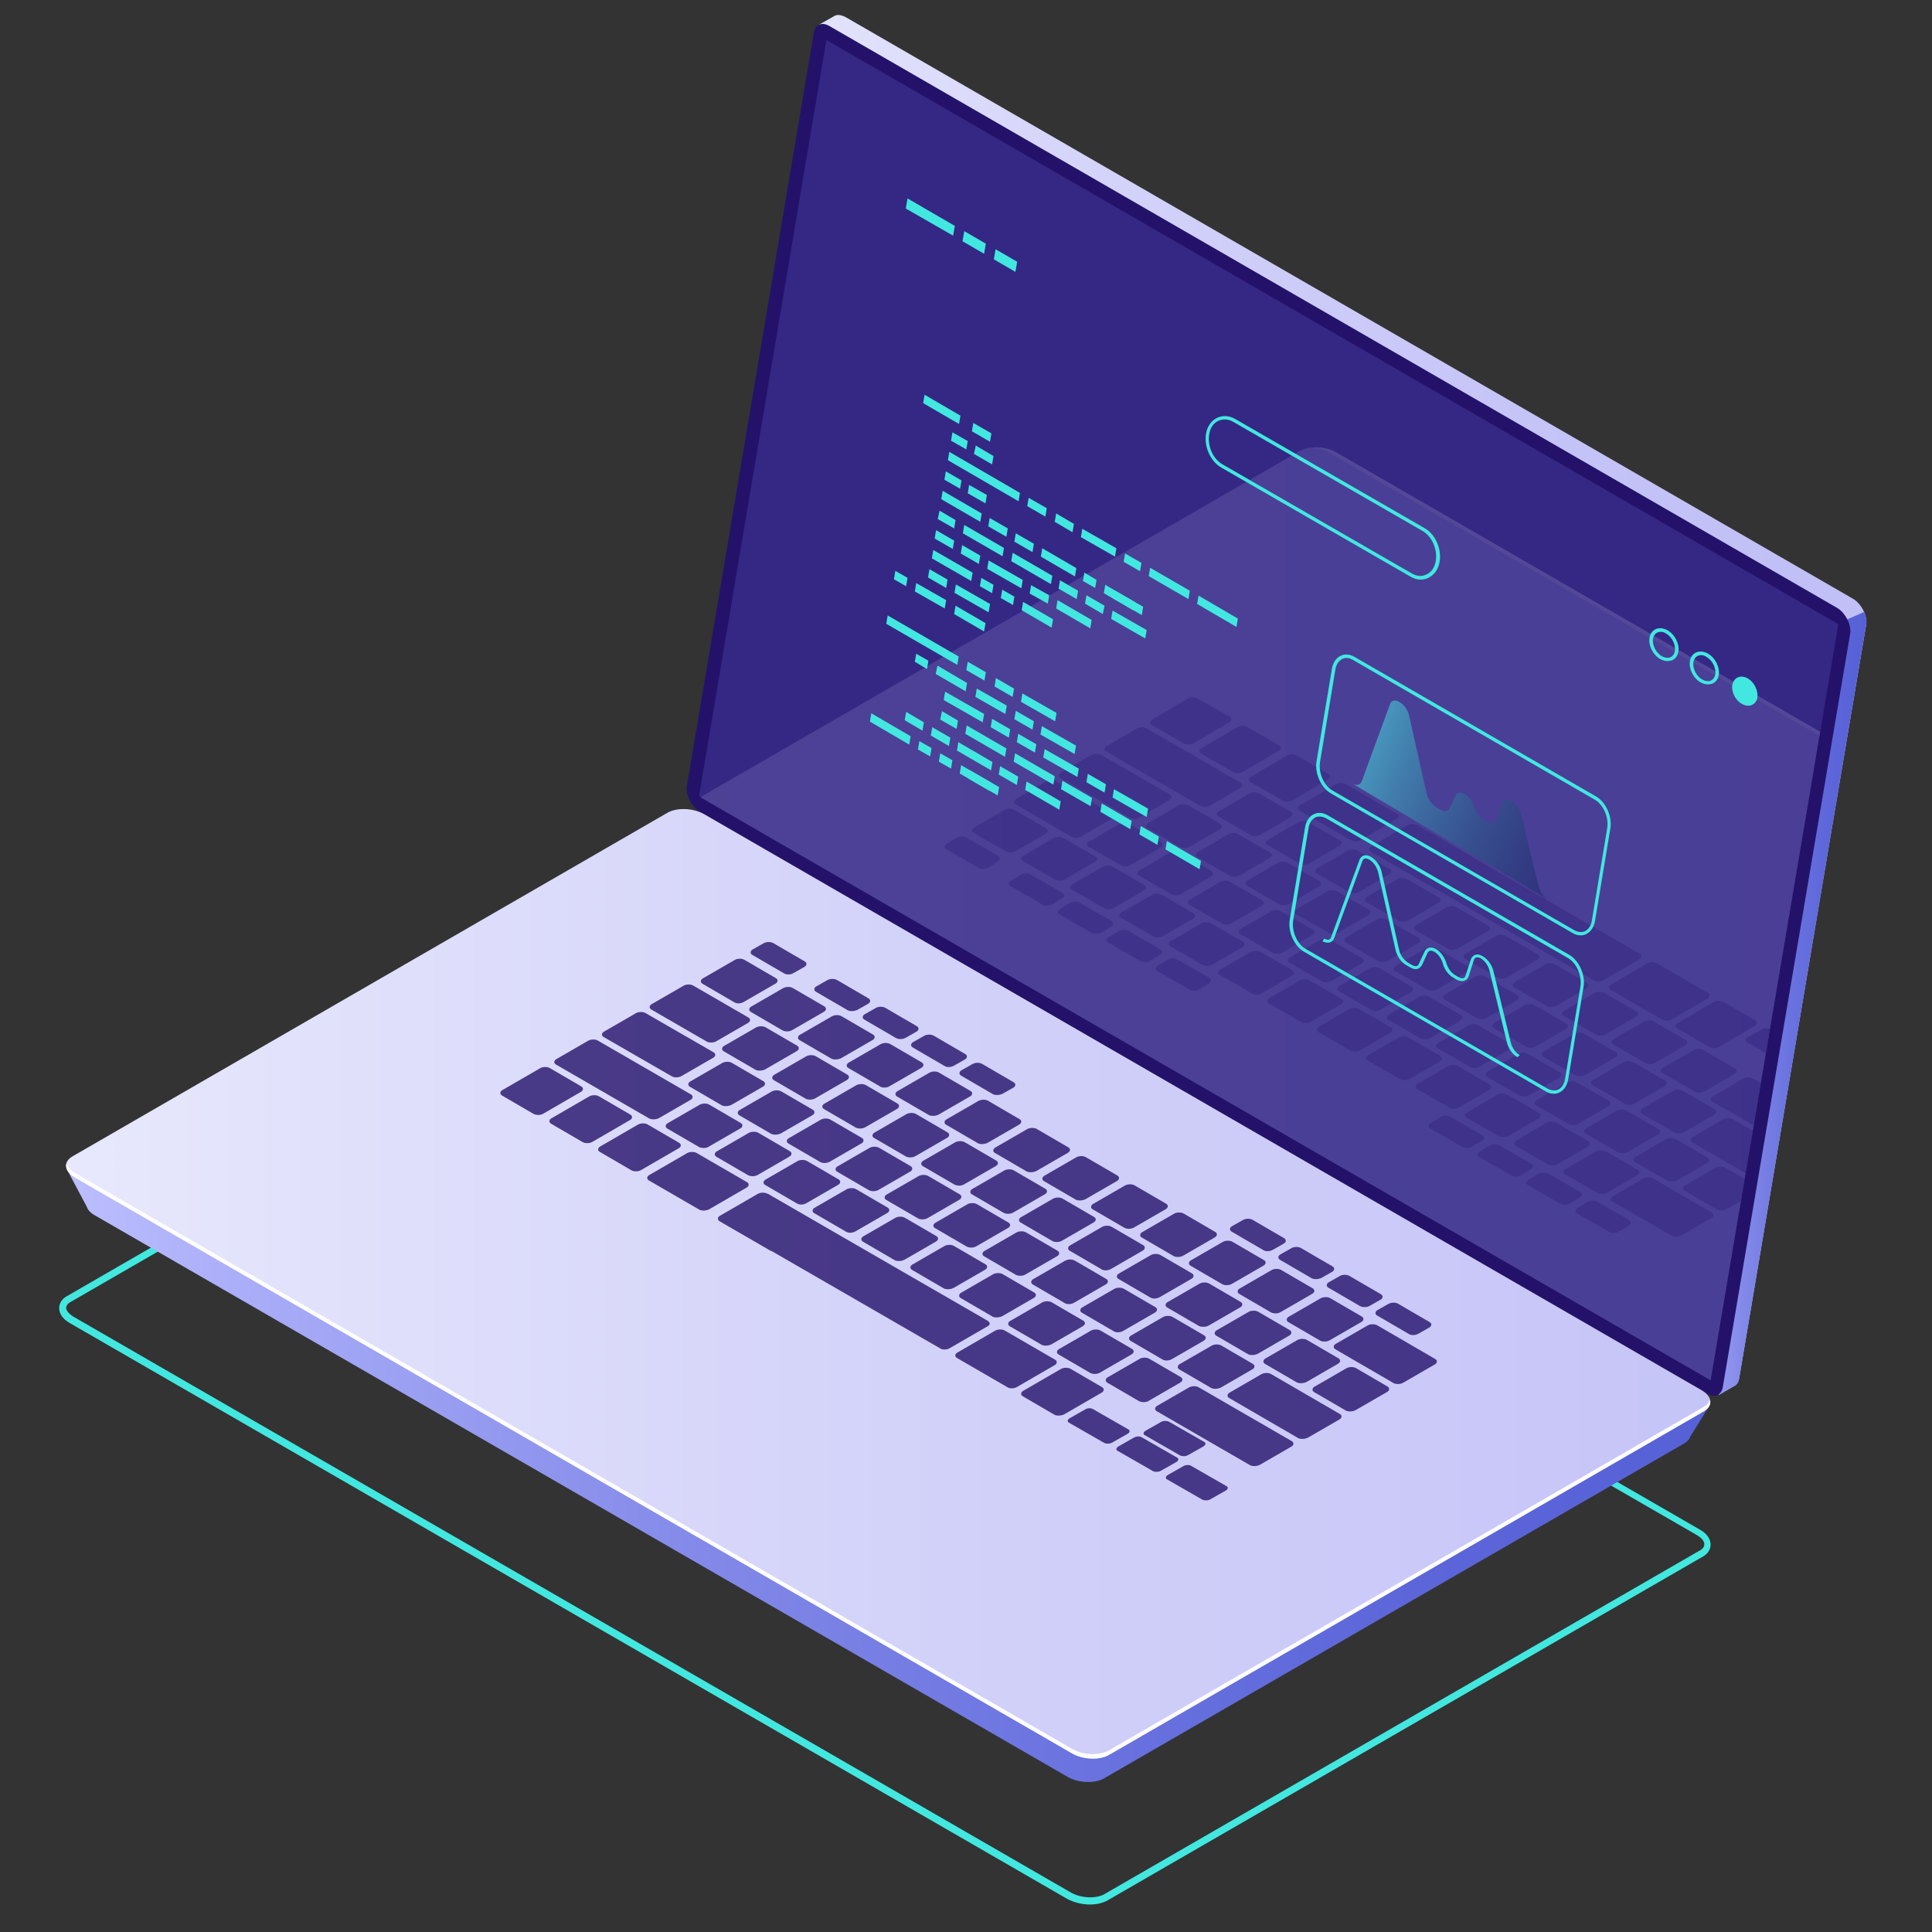 <?xml version="1.0" encoding="utf-8"?>
<!-- Generator: Adobe Illustrator 21.0.0, SVG Export Plug-In . SVG Version: 6.00 Build 0)  -->
<svg version="1.1" id="Capa_1" xmlns="http://www.w3.org/2000/svg" xmlns:xlink="http://www.w3.org/1999/xlink" x="0px" y="0px"
	 viewBox="0 0 555 555" style="enable-background:new 0 0 555 555;" xml:space="preserve">
<rect x="0" y="0" width="555" height="555" fill="#333333" stroke="none"/>
<style type="text/css">
	.st0{fill:#42E8E0;}
	.st1{fill:url(#SVGID_1_);}
	.st2{fill:url(#SVGID_2_);}
	.st3{fill:#24126A;}
	.st4{opacity:0.51;}
	.st5{fill:#453C9E;}
	.st6{fill:url(#SVGID_3_);}
	.st7{fill:url(#SVGID_4_);}
	.st8{fill:#FFFFFF;}
	.st9{opacity:0.15;}
	.st10{clip-path:url(#SVGID_6_);}
	.st11{fill:url(#SVGID_7_);}
	.st12{fill:url(#SVGID_8_);}
	.st13{opacity:0.5;}
	.st14{opacity:0.8;}
	.st15{opacity:0.5;fill:url(#SVGID_9_);}
</style>
<g>
	<g>
		<path class="st0" d="M313.1,547.1c-2.3,0-4.6-0.6-6.5-1.6L20.1,380.1c-2-1.1-3.1-2.7-3.1-4.3c0-1.4,0.8-2.7,2.3-3.5l170.9-98.7
			c3-1.8,8.1-1.6,11.6,0.4l286.5,165.4c2,1.1,3.1,2.7,3.1,4.3c0,1.4-0.8,2.7-2.3,3.5l-170.9,98.7C316.8,546.7,315,547.1,313.1,547.1
			z M21.2,378.3l286.5,165.4c2.8,1.6,7.2,1.8,9.6,0.4l171-98.7c0.6-0.3,1.3-0.9,1.3-1.8c0-0.9-0.8-1.8-2.1-2.6L200.9,275.7
			c-2.8-1.6-7.2-1.8-9.6-0.4l-171,98.7c-0.6,0.3-1.3,0.9-1.3,1.8C19.1,376.6,19.9,377.5,21.2,378.3L21.2,378.3z"/>
		<g>
			<g>
				<g>
					<g>
						<g>
							
								<linearGradient id="SVGID_1_" gradientUnits="userSpaceOnUse" x1="-63.396" y1="202.443" x2="270.94" y2="202.443" gradientTransform="matrix(-1 0 0 1 472.71 0)">
								<stop  offset="0" style="stop-color:#C0BFF6"/>
								<stop  offset="0.294" style="stop-color:#C5C4F7"/>
								<stop  offset="0.64" style="stop-color:#D3D2F9"/>
								<stop  offset="1" style="stop-color:#E9E9FD"/>
							</linearGradient>
							<path class="st1" d="M201.8,223.2L238,8.4l-2.9-1.2l4.4-2.5l0,0c0.8-0.6,2-0.5,3.4,0.2L532.3,172c2.4,1.4,4.2,4.9,3.8,7.4
								l-36.5,216.6c-0.2,1.1-0.7,1.9-1.5,2.2l0,0l-4.3,2.5l-0.7-4l0.2,0.1L205.6,230.6C203.2,229.2,201.4,225.7,201.8,223.2z"/>
							
								<linearGradient id="SVGID_2_" gradientUnits="userSpaceOnUse" x1="-63.394" y1="288.185" x2="-5.986" y2="288.185" gradientTransform="matrix(-1 0 0 1 472.71 0)">
								<stop  offset="0" style="stop-color:#5761D7"/>
								<stop  offset="0.178" style="stop-color:#5C66D9"/>
								<stop  offset="0.388" style="stop-color:#6A73DF"/>
								<stop  offset="0.613" style="stop-color:#8289E8"/>
								<stop  offset="0.849" style="stop-color:#A3A7F5"/>
								<stop  offset="1" style="stop-color:#BCBEFF"/>
							</linearGradient>
							<path class="st2" d="M530.7,177.9l4.8-2.1c0.5,1.2,0.8,2.5,0.6,3.6l-36.5,216.6c-0.2,1.1-0.7,1.9-1.5,2.2l0,0l-4.3,2.5
								l-0.7-4l0.2,0.1l-14.6-8.4L530.7,177.9z"/>
							<path class="st3" d="M201,233.2l289.4,167.1c2.2,1.3,4.1,0.5,4.5-1.8L531.5,182c0.4-2.5-1.4-6-3.8-7.4L238.3,7.5
								c-2.2-1.3-4.1-0.5-4.5,1.8l-36.5,216.6C196.9,228.3,198.7,231.8,201,233.2z"/>
							<g class="st4">
								<polygon class="st5" points="237.4,11.5 528.1,179.3 491.4,396.5 200.8,228.8 								"/>
							</g>
						</g>
						<g>
							
								<linearGradient id="SVGID_3_" gradientUnits="userSpaceOnUse" x1="-18.603" y1="381.736" x2="453.589" y2="381.736" gradientTransform="matrix(-1 0 0 1 472.71 0)">
								<stop  offset="0" style="stop-color:#5761D7"/>
								<stop  offset="0.178" style="stop-color:#5C66D9"/>
								<stop  offset="0.388" style="stop-color:#6A73DF"/>
								<stop  offset="0.613" style="stop-color:#8289E8"/>
								<stop  offset="0.849" style="stop-color:#A3A7F5"/>
								<stop  offset="1" style="stop-color:#BCBEFF"/>
							</linearGradient>
							<path class="st6" d="M19.1,335.7l15.8,8.2l158.4-91.4c2.6-1.5,7.3-1.3,10.3,0.4l273.2,157.7c2.6-1.5,14.5-7.2,14.5-7.2
								l-5.8,9.4c0,0,0,0,0,0c-0.2,0.7-0.8,1.3-1.6,1.8l-166.8,96.3c-2.6,1.5-7.3,1.3-10.3-0.4L27.2,349.1c-1.3-0.7-2-1.6-2.3-2.5
								l0,0L19.1,335.7z"/>
							
								<linearGradient id="SVGID_4_" gradientUnits="userSpaceOnUse" x1="-228.38" y1="368.825" x2="467.412" y2="368.825" gradientTransform="matrix(-1 0 0 1 472.71 0)">
								<stop  offset="0" style="stop-color:#C0BFF6"/>
								<stop  offset="0.294" style="stop-color:#C5C4F7"/>
								<stop  offset="0.64" style="stop-color:#D3D2F9"/>
								<stop  offset="1" style="stop-color:#E9E9FD"/>
							</linearGradient>
							<path class="st7" d="M21.6,338.3L308,503.7c3.1,1.8,7.9,2,10.6,0.4l170.9-98.7c2.7-1.6,2.4-4.3-0.8-6.1L202.3,233.9
								c-3.1-1.8-7.9-2-10.6-0.4L20.8,332.2C18.1,333.8,18.4,336.5,21.6,338.3z"/>
							<path class="st8" d="M21.6,337L308,502.4c3.1,1.8,7.9,2,10.6,0.4l170.9-98.7c1-0.6,1.5-1.3,1.7-2c0.3,1.2-0.2,2.4-1.7,3.3
								l-170.9,98.7c-2.7,1.6-7.5,1.4-10.6-0.4L21.6,338.3c-2-1.2-2.9-2.7-2.5-4.1C19.3,335.2,20.1,336.2,21.6,337z"/>
						</g>
					</g>
					<g class="st9">
						<defs>
							<polygon id="SVGID_5_" class="st9" points="528.1,179.3 237.4,11.5 200.8,228.8 491.4,396.5 							"/>
						</defs>
						<clipPath id="SVGID_6_">
							<use xlink:href="#SVGID_5_"  style="overflow:visible;"/>
						</clipPath>
						<g class="st10">
							<g>
								
									<linearGradient id="SVGID_7_" gradientUnits="userSpaceOnUse" x1="-200.176" y1="277.816" x2="272.016" y2="277.816" gradientTransform="matrix(-1 0 0 1 472.71 0)">
									<stop  offset="0" style="stop-color:#5761D7"/>
									<stop  offset="0.178" style="stop-color:#5C66D9"/>
									<stop  offset="0.388" style="stop-color:#6A73DF"/>
									<stop  offset="0.613" style="stop-color:#8289E8"/>
									<stop  offset="0.849" style="stop-color:#A3A7F5"/>
									<stop  offset="1" style="stop-color:#BCBEFF"/>
								</linearGradient>
								<path class="st11" d="M200.7,231.8l15.8,8.2l158.4-91.4c2.6-1.5,7.3-1.3,10.3,0.4l273.2,157.7c2.6-1.5,14.5-7.2,14.5-7.2
									l-5.8,9.4c0,0,0,0,0,0c-0.2,0.7-0.8,1.3-1.6,1.8L498.7,407c-2.6,1.5-7.3,1.3-10.3-0.4L208.8,245.2c-1.3-0.7-2-1.6-2.3-2.5
									l0,0L200.7,231.8z"/>
								
									<linearGradient id="SVGID_8_" gradientUnits="userSpaceOnUse" x1="-41.518" y1="264.905" x2="430.926" y2="264.905" gradientTransform="matrix(-1 0 0 1 472.71 0)">
									<stop  offset="0" style="stop-color:#C0BFF6"/>
									<stop  offset="0.294" style="stop-color:#C5C4F7"/>
									<stop  offset="0.64" style="stop-color:#D3D2F9"/>
									<stop  offset="1" style="stop-color:#E9E9FD"/>
								</linearGradient>
								<path class="st12" d="M203.1,234.4l286.5,165.4c3.1,1.8,7.9,2,10.6,0.4l170.9-98.7c2.7-1.6,2.4-4.3-0.8-6.1L383.9,130
									c-3.1-1.8-7.9-2-10.6-0.4l-170.9,98.7C199.7,229.8,200,232.6,203.1,234.4z"/>
								<path class="st8" d="M670.4,295.4L383.9,130c-2-1.2-4.7-1.7-7.1-1.4c1.8,0.1,3.5,0.6,5,1.4l286.5,165.4
									c3.1,1.8,3.5,4.5,0.8,6.1l-170.9,98.7c-1,0.6-2.2,0.9-3.5,1c2.1,0.2,4.2-0.2,5.6-1l170.9-98.7
									C673.9,300,673.5,297.2,670.4,295.4z"/>
							</g>
							<g class="st13">
								<path class="st3" d="M353.2,205.9l-9.2-5.3c-0.7-0.4-2-0.4-2.8,0.1l-10.2,6c-0.8,0.5-0.9,1.2-0.1,1.6l9.2,5.3
									c0.7,0.4,2,0.4,2.8-0.1l10.2-6C353.9,207.1,353.9,206.3,353.2,205.9z"/>
								<path class="st3" d="M367.4,214.1l-9.2-5.3c-0.7-0.4-2-0.4-2.8,0.1l-10.2,6c-0.8,0.5-0.9,1.2-0.1,1.6l9.2,5.3
									c0.7,0.4,2,0.4,2.8-0.1l10.2-6C368.1,215.3,368.1,214.5,367.4,214.1z"/>
								<path class="st3" d="M381.6,222.3l-9.2-5.3c-0.7-0.4-2-0.4-2.8,0.1l-10.2,6c-0.8,0.5-0.9,1.2-0.1,1.6l9.2,5.3
									c0.7,0.4,2,0.4,2.8-0.1l10.2-6C382.2,223.4,382.3,222.7,381.6,222.3z"/>
								<path class="st3" d="M370.8,233.2l-9.2-5.3c-0.7-0.4-2-0.4-2.8,0.1l-8.6,5c-0.8,0.5-0.9,1.2-0.1,1.6l9.2,5.3
									c0.7,0.4,2,0.4,2.8-0.1l8.6-5C371.4,234.3,371.5,233.6,370.8,233.2z"/>
								<path class="st3" d="M384.9,241.4l-9.2-5.3c-0.7-0.4-2-0.4-2.8,0.1l-8.6,5c-0.8,0.5-0.9,1.2-0.1,1.6l9.2,5.3
									c0.7,0.4,2,0.4,2.8-0.1l8.6-5C385.6,242.5,385.7,241.8,384.9,241.4z"/>
								<path class="st3" d="M399.1,249.6l-9.2-5.3c-0.7-0.4-2-0.4-2.8,0.1l-8.6,5c-0.8,0.5-0.9,1.2-0.1,1.6l9.2,5.3
									c0.7,0.4,2,0.4,2.8-0.1l8.6-5C399.8,250.7,399.9,250,399.1,249.6z"/>
								<path class="st3" d="M413.3,257.8l-9.2-5.3c-0.7-0.4-2-0.4-2.8,0.1l-8.6,5c-0.8,0.5-0.9,1.2-0.1,1.6l9.2,5.3
									c0.7,0.4,2,0.4,2.8-0.1l8.6-5C414,258.9,414,258.2,413.3,257.8z"/>
								<path class="st3" d="M427.5,265.9l-9.2-5.3c-0.7-0.4-2-0.4-2.8,0.1l-8.6,5c-0.8,0.5-0.9,1.2-0.1,1.6l9.2,5.3
									c0.7,0.4,2,0.4,2.8-0.1l8.6-5C428.2,267.1,428.2,266.4,427.5,265.9z"/>
								<path class="st3" d="M441.7,274.1l-9.2-5.3c-0.7-0.4-2-0.4-2.8,0.1l-8.6,5c-0.8,0.5-0.9,1.2-0.1,1.6l9.2,5.3
									c0.7,0.4,2,0.4,2.8-0.1l8.6-5C442.3,275.3,442.4,274.6,441.7,274.1z"/>
								<path class="st3" d="M455.8,282.3l-9.2-5.3c-0.7-0.4-2-0.4-2.8,0.1l-8.6,5c-0.8,0.5-0.9,1.2-0.1,1.6l9.2,5.3
									c0.7,0.4,2,0.4,2.8-0.1l8.6-5C456.5,283.5,456.6,282.7,455.8,282.3z"/>
								<path class="st3" d="M470,290.5l-9.2-5.3c-0.7-0.4-2-0.4-2.8,0.1l-8.6,5c-0.8,0.5-0.9,1.2-0.1,1.6l9.2,5.3
									c0.7,0.4,2,0.4,2.8-0.1l8.6-5C470.7,291.7,470.8,290.9,470,290.5z"/>
								<path class="st3" d="M484.2,298.7l-9.2-5.3c-0.7-0.4-2-0.4-2.8,0.1l-8.6,5c-0.8,0.5-0.9,1.2-0.1,1.6l9.2,5.3
									c0.7,0.4,2,0.4,2.8-0.1l8.6-5C484.9,299.8,484.9,299.1,484.2,298.7z"/>
								<path class="st3" d="M498.4,306.9l-9.2-5.3c-0.7-0.4-2-0.4-2.8,0.1l-8.6,5c-0.8,0.5-0.9,1.2-0.1,1.6l9.2,5.3
									c0.7,0.4,2,0.4,2.8-0.1l8.6-5C499.1,308,499.1,307.3,498.4,306.9z"/>
								<path class="st3" d="M364.8,244.9l-9.2-5.3c-0.7-0.4-2-0.4-2.8,0.1l-8.6,5c-0.8,0.5-0.9,1.2-0.1,1.6l9.2,5.3
									c0.7,0.4,2,0.4,2.8-0.1l8.6-5C365.5,246,365.6,245.3,364.8,244.9z"/>
								<path class="st3" d="M350.5,236.6l-9.2-5.3c-0.7-0.4-2-0.4-2.8,0.1l-8.6,5c-0.8,0.5-0.9,1.2-0.1,1.6l9.2,5.3
									c0.7,0.4,2,0.4,2.8-0.1l8.6-5C351.1,237.7,351.2,237,350.5,236.6z"/>
								<path class="st3" d="M336,228.2l-19.8-11.4c-0.7-0.4-2-0.4-2.8,0.1l-8.6,5c-0.8,0.5-0.9,1.2-0.1,1.6l19.8,11.4
									c0.7,0.4,2,0.4,2.8-0.1l8.6-5C336.7,229.4,336.8,228.7,336,228.2z"/>
								<path class="st3" d="M319.3,233.7l-16-9.3c-0.7-0.4-2-0.4-2.8,0.1l-8.6,5c-0.8,0.5-0.9,1.2-0.1,1.6l16,9.3
									c0.7,0.4,2,0.4,2.8-0.1l8.6-5C320,234.8,320.1,234.1,319.3,233.7z"/>
								<path class="st3" d="M379,253.1l-9.2-5.3c-0.7-0.4-2-0.4-2.8,0.1l-8.6,5c-0.8,0.5-0.9,1.2-0.1,1.6l9.2,5.3
									c0.7,0.4,2,0.4,2.8-0.1l8.6-5C379.7,254.2,379.8,253.5,379,253.1z"/>
								<path class="st3" d="M393.2,261.3L384,256c-0.7-0.4-2-0.4-2.8,0.1l-8.6,5c-0.8,0.5-0.9,1.2-0.1,1.6l9.2,5.3
									c0.7,0.4,2,0.4,2.8-0.1l8.6-5C393.9,262.4,393.9,261.7,393.2,261.3z"/>
								<path class="st3" d="M407.4,269.4l-9.2-5.3c-0.7-0.4-2-0.4-2.8,0.1l-8.6,5c-0.8,0.5-0.9,1.2-0.1,1.6l9.2,5.3
									c0.7,0.4,2,0.4,2.8-0.1l8.6-5C408.1,270.6,408.1,269.9,407.4,269.4z"/>
								<path class="st3" d="M421.6,277.6l-9.2-5.3c-0.7-0.4-2-0.4-2.8,0.1l-8.6,5c-0.8,0.5-0.9,1.2-0.1,1.6l9.2,5.3
									c0.7,0.4,2,0.4,2.8-0.1l8.6-5C422.3,278.8,422.3,278.1,421.6,277.6z"/>
								<path class="st3" d="M435.8,285.8l-9.2-5.3c-0.7-0.4-2-0.4-2.8,0.1l-8.6,5c-0.8,0.5-0.9,1.2-0.1,1.6l9.2,5.3
									c0.7,0.4,2,0.4,2.8-0.1l8.6-5C436.4,287,436.5,286.2,435.8,285.8z"/>
								<path class="st3" d="M449.9,294l-9.2-5.3c-0.7-0.4-2-0.4-2.8,0.1l-8.6,5c-0.8,0.5-0.9,1.2-0.1,1.6l9.2,5.3
									c0.7,0.4,2,0.4,2.8-0.1l8.6-5C450.6,295.2,450.7,294.4,449.9,294z"/>
								<path class="st3" d="M464.1,302.2l-9.2-5.3c-0.7-0.4-2-0.4-2.8,0.1l-8.6,5c-0.8,0.5-0.9,1.2-0.1,1.6l9.2,5.3
									c0.7,0.4,2,0.4,2.8-0.1l8.6-5C464.8,303.3,464.9,302.6,464.1,302.2z"/>
								<path class="st3" d="M478.3,310.4l-9.2-5.3c-0.7-0.4-2-0.4-2.8,0.1l-8.6,5c-0.8,0.5-0.9,1.2-0.1,1.6l9.2,5.3
									c0.7,0.4,2,0.4,2.8-0.1l8.6-5C479,311.5,479,310.8,478.3,310.4z"/>
								<path class="st3" d="M492.5,318.6l-9.2-5.3c-0.7-0.4-2-0.4-2.8,0.1l-8.6,5c-0.8,0.5-0.9,1.2-0.1,1.6l9.2,5.3
									c0.7,0.4,2,0.4,2.8-0.1l8.6-5C493.2,319.7,493.2,319,492.5,318.6z"/>
								<path class="st3" d="M517.7,333.1l-20-11.6c-0.7-0.4-2-0.4-2.8,0.1l-8.6,5c-0.8,0.5-0.9,1.2-0.1,1.6l20,11.6
									c0.7,0.4,2,0.4,2.8-0.1l8.6-5C518.4,334.3,518.4,333.5,517.7,333.1z"/>
								<path class="st3" d="M491.7,348.3l-16.9-9.8c-0.7-0.4-2-0.4-2.8,0.1l-8.6,5c-0.8,0.5-0.9,1.2-0.1,1.6l16.9,9.8
									c0.7,0.4,2,0.4,2.8-0.1l8.6-5C492.4,349.5,492.4,348.7,491.7,348.3z"/>
								<path class="st3" d="M377.1,267l-9.2-5.3c-0.7-0.4-2-0.4-2.8,0.1l-8.6,5c-0.8,0.5-0.9,1.2-0.1,1.6l9.2,5.3
									c0.7,0.4,2,0.4,2.8-0.1l8.6-5C377.7,268.2,377.8,267.5,377.1,267z"/>
								<path class="st3" d="M362.5,258.6l-9.2-5.3c-0.7-0.4-2-0.4-2.8,0.1l-8.6,5c-0.8,0.5-0.9,1.2-0.1,1.6l9.2,5.3
									c0.7,0.4,2,0.4,2.8-0.1l8.6-5C363.2,259.8,363.3,259.1,362.5,258.6z"/>
								<path class="st3" d="M348,250.2l-9.2-5.3c-0.7-0.4-2-0.4-2.8,0.1l-8.6,5c-0.8,0.5-0.9,1.2-0.1,1.6l9.2,5.3
									c0.7,0.4,2,0.4,2.8-0.1l8.6-5C348.7,251.4,348.7,250.7,348,250.2z"/>
								<path class="st3" d="M333.5,241.9l-9.2-5.3c-0.7-0.4-2-0.4-2.8,0.1l-8.6,5c-0.8,0.5-0.9,1.2-0.1,1.6l9.2,5.3
									c0.7,0.4,2,0.4,2.8-0.1l8.6-5C334.1,243,334.2,242.3,333.5,241.9z"/>
								<path class="st3" d="M391.2,275.2l-9.2-5.3c-0.7-0.4-2-0.4-2.8,0.1l-8.6,5c-0.8,0.5-0.9,1.2-0.1,1.6l9.2,5.3
									c0.7,0.4,2,0.4,2.8-0.1l8.6-5C391.9,276.4,392,275.6,391.2,275.2z"/>
								<path class="st3" d="M405.4,283.4l-9.2-5.3c-0.7-0.4-2-0.4-2.8,0.1l-8.6,5c-0.8,0.5-0.9,1.2-0.1,1.6l9.2,5.3
									c0.7,0.4,2,0.4,2.8-0.1l8.6-5C406.1,284.6,406.2,283.8,405.4,283.4z"/>
								<path class="st3" d="M419.6,291.6l-9.2-5.3c-0.7-0.4-2-0.4-2.8,0.1l-8.6,5c-0.8,0.5-0.9,1.2-0.1,1.6l9.2,5.3
									c0.7,0.4,2,0.4,2.8-0.1l8.6-5C420.3,292.7,420.3,292,419.6,291.6z"/>
								<path class="st3" d="M433.8,299.8l-9.2-5.3c-0.7-0.4-2-0.4-2.8,0.1l-8.6,5c-0.8,0.5-0.9,1.2-0.1,1.6l9.2,5.3
									c0.7,0.4,2,0.4,2.8-0.1l8.6-5C434.5,300.9,434.5,300.2,433.8,299.8z"/>
								<path class="st3" d="M448,308l-9.2-5.3c-0.7-0.4-2-0.4-2.8,0.1l-8.6,5c-0.8,0.5-0.9,1.2-0.1,1.6l9.2,5.3
									c0.7,0.4,2,0.4,2.8-0.1l8.6-5C448.7,309.1,448.7,308.4,448,308z"/>
								<path class="st3" d="M462.1,316.2l-9.2-5.3c-0.7-0.4-2-0.4-2.8,0.1l-8.6,5c-0.8,0.5-0.9,1.2-0.1,1.6l9.2,5.3
									c0.7,0.4,2,0.4,2.8-0.1l8.6-5C462.8,317.3,462.9,316.6,462.1,316.2z"/>
								<path class="st3" d="M476.3,324.3l-9.2-5.3c-0.7-0.4-2-0.4-2.8,0.1l-8.6,5c-0.8,0.5-0.9,1.2-0.1,1.6l9.2,5.3
									c0.7,0.4,2,0.4,2.8-0.1l8.6-5C477,325.5,477.1,324.8,476.3,324.3z"/>
								<path class="st3" d="M490.5,332.5l-9.2-5.3c-0.7-0.4-2-0.4-2.8,0.1l-8.6,5c-0.8,0.5-0.9,1.2-0.1,1.6l9.2,5.3
									c0.7,0.4,2,0.4,2.8-0.1l8.6-5C491.2,333.7,491.2,333,490.5,332.5z"/>
								<path class="st3" d="M504.7,340.7l-9.2-5.3c-0.7-0.4-2-0.4-2.8,0.1l-8.6,5c-0.8,0.5-0.9,1.2-0.1,1.6l9.2,5.3
									c0.7,0.4,2,0.4,2.8-0.1l8.6-5C505.4,341.9,505.4,341.1,504.7,340.7z"/>
								<path class="st3" d="M342.8,262.3l-9.2-5.3c-0.7-0.4-2-0.4-2.8,0.1l-8.6,5c-0.8,0.5-0.9,1.2-0.1,1.6l9.2,5.3
									c0.7,0.4,2,0.4,2.8-0.1l8.6-5C343.5,263.5,343.5,262.8,342.8,262.3z"/>
								<path class="st3" d="M328.7,254.2l-9.2-5.3c-0.7-0.4-2-0.4-2.8,0.1l-8.6,5c-0.8,0.5-0.9,1.2-0.1,1.6l9.2,5.3
									c0.7,0.4,2,0.4,2.8-0.1l8.6-5C329.4,255.3,329.4,254.6,328.7,254.2z"/>
								<path class="st3" d="M314.6,246l-9.2-5.3c-0.7-0.4-2-0.4-2.8,0.1l-8.6,5c-0.8,0.5-0.9,1.2-0.1,1.6l9.2,5.3
									c0.7,0.4,2,0.4,2.8-0.1l8.6-5C315.3,247.2,315.3,246.5,314.6,246z"/>
								<path class="st3" d="M300.5,237.9l-9.2-5.3c-0.7-0.4-2-0.4-2.8,0.1l-8.6,5c-0.8,0.5-0.9,1.2-0.1,1.6l9.2,5.3
									c0.7,0.4,2,0.4,2.8-0.1l8.6-5C301.1,239.1,301.2,238.3,300.5,237.9z"/>
								<path class="st3" d="M286.8,245.9l-9.2-5.3c-0.7-0.4-2-0.4-2.8,0.1l-2.8,1.7c-0.8,0.5-0.9,1.2-0.1,1.6l9.2,5.3
									c0.7,0.4,2,0.4,2.8-0.1l2.8-1.7C287.5,247,287.5,246.3,286.8,245.9z"/>
								<path class="st3" d="M305.2,256.5l-9.2-5.3c-0.7-0.4-2-0.4-2.8,0.1l-2.8,1.7c-0.8,0.5-0.9,1.2-0.1,1.6l9.2,5.3
									c0.7,0.4,2,0.4,2.8-0.1l2.8-1.7C305.9,257.7,305.9,256.9,305.2,256.5z"/>
								<path class="st3" d="M319.3,264.6l-9.2-5.3c-0.7-0.4-2-0.4-2.8,0.1l-2.8,1.7c-0.8,0.5-0.9,1.2-0.1,1.6l9.2,5.3
									c0.7,0.4,2,0.4,2.8-0.1l2.8-1.7C319.9,265.8,320,265.1,319.3,264.6z"/>
								<path class="st3" d="M333.3,272.7l-9.2-5.3c-0.7-0.4-2-0.4-2.8,0.1l-2.8,1.7c-0.8,0.5-0.9,1.2-0.1,1.6l9.2,5.3
									c0.7,0.4,2,0.4,2.8-0.1l2.8-1.7C334,273.9,334.1,273.2,333.3,272.7z"/>
								<path class="st3" d="M347.4,280.9l-9.2-5.3c-0.7-0.4-2-0.4-2.8,0.1l-2.8,1.7c-0.8,0.5-0.9,1.2-0.1,1.6l9.2,5.3
									c0.7,0.4,2,0.4,2.8-0.1l2.8-1.7C348.1,282,348.1,281.3,347.4,280.9z"/>
								<path class="st3" d="M425.8,326.1l-9.2-5.3c-0.7-0.4-2-0.4-2.8,0.1l-2.8,1.7c-0.8,0.5-0.9,1.2-0.1,1.6l9.2,5.3
									c0.7,0.4,2,0.4,2.8-0.1l2.8-1.7C426.5,327.3,426.6,326.6,425.8,326.1z"/>
								<path class="st3" d="M439.9,334.3l-9.2-5.3c-0.7-0.4-2-0.4-2.8,0.1l-2.8,1.7c-0.8,0.5-0.9,1.2-0.1,1.6l9.2,5.3
									c0.7,0.4,2,0.4,2.8-0.1l2.8-1.7C440.6,335.4,440.6,334.7,439.9,334.3z"/>
								<path class="st3" d="M453.9,342.4l-9.2-5.3c-0.7-0.4-2-0.4-2.8,0.1l-2.8,1.7c-0.8,0.5-0.9,1.2-0.1,1.6l9.2,5.3
									c0.7,0.4,2,0.4,2.8-0.1l2.8-1.7C454.6,343.5,454.7,342.8,453.9,342.4z"/>
								<path class="st3" d="M468,350.5l-9.2-5.3c-0.7-0.4-2-0.4-2.8,0.1l-2.8,1.7c-0.8,0.5-0.9,1.2-0.1,1.6l9.2,5.3
									c0.7,0.4,2,0.4,2.8-0.1l2.8-1.7C468.7,351.6,468.7,350.9,468,350.5z"/>
								<path class="st3" d="M357,270.5l-9.2-5.3c-0.7-0.4-2-0.4-2.8,0.1l-8.6,5c-0.8,0.5-0.9,1.2-0.1,1.6l9.2,5.3
									c0.7,0.4,2,0.4,2.8-0.1l8.6-5C357.7,271.7,357.7,271,357,270.5z"/>
								<path class="st3" d="M371.2,278.7l-9.2-5.3c-0.7-0.4-2-0.4-2.8,0.1l-8.6,5c-0.8,0.5-0.9,1.2-0.1,1.6l9.2,5.3
									c0.7,0.4,2,0.4,2.8-0.1l8.6-5C371.8,279.9,371.9,279.1,371.2,278.7z"/>
								<path class="st3" d="M385.3,286.9l-9.2-5.3c-0.7-0.4-2-0.4-2.8,0.1l-8.6,5c-0.8,0.5-0.9,1.2-0.1,1.6l9.2,5.3
									c0.7,0.4,2,0.4,2.8-0.1l8.6-5C386,288.1,386.1,287.3,385.3,286.9z"/>
								<path class="st3" d="M399.5,295.1l-9.2-5.3c-0.7-0.4-2-0.4-2.8,0.1l-8.6,5c-0.8,0.5-0.9,1.2-0.1,1.6l9.2,5.3
									c0.7,0.4,2,0.4,2.8-0.1l8.6-5C400.2,296.2,400.3,295.5,399.5,295.1z"/>
								<path class="st3" d="M413.7,303.3l-9.2-5.3c-0.7-0.4-2-0.4-2.8,0.1l-8.6,5c-0.8,0.5-0.9,1.2-0.1,1.6l9.2,5.3
									c0.7,0.4,2,0.4,2.8-0.1l8.6-5C414.4,304.4,414.4,303.7,413.7,303.3z"/>
								<path class="st3" d="M427.9,311.5l-9.2-5.3c-0.7-0.4-2-0.4-2.8,0.1l-8.6,5c-0.8,0.5-0.9,1.2-0.1,1.6l9.2,5.3
									c0.7,0.4,2,0.4,2.8-0.1l8.6-5C428.6,312.6,428.6,311.9,427.9,311.5z"/>
								<path class="st3" d="M442.1,319.7l-9.2-5.3c-0.7-0.4-2-0.4-2.8,0.1l-8.6,5c-0.8,0.5-0.9,1.2-0.1,1.6l9.2,5.3
									c0.7,0.4,2,0.4,2.8-0.1l8.6-5C442.7,320.8,442.8,320.1,442.1,319.7z"/>
								<path class="st3" d="M456.2,327.8l-9.2-5.3c-0.7-0.4-2-0.4-2.8,0.1l-8.6,5c-0.8,0.5-0.9,1.2-0.1,1.6l9.2,5.3
									c0.7,0.4,2,0.4,2.8-0.1l8.6-5C456.9,329,457,328.3,456.2,327.8z"/>
								<path class="st3" d="M470.4,336l-9.2-5.3c-0.7-0.4-2-0.4-2.8,0.1l-8.6,5c-0.8,0.5-0.9,1.2-0.1,1.6l9.2,5.3
									c0.7,0.4,2,0.4,2.8-0.1l8.6-5C471.1,337.2,471.2,336.5,470.4,336z"/>
								<path class="st3" d="M356.3,224.8l-27-15.6c-0.7-0.4-2-0.4-2.8,0.1l-8.6,5c-0.8,0.5-0.9,1.2-0.1,1.6l27,15.6
									c0.7,0.4,2,0.4,2.8-0.1l8.6-5C357,226,357,225.3,356.3,224.8z"/>
								<path class="st3" d="M530.5,325.4l-27-15.6c-0.7-0.4-2-0.4-2.8,0.1l-8.6,5c-0.8,0.5-0.9,1.2-0.1,1.6l27,15.6
									c0.7,0.4,2,0.4,2.8-0.1l8.6-5C531.2,326.6,531.3,325.9,530.5,325.4z"/>
								<path class="st3" d="M504.2,293.1l-9.2-5.3c-0.7-0.4-2-0.4-2.8,0.1l-10.2,6c-0.8,0.5-0.9,1.2-0.1,1.6l9.2,5.3
									c0.7,0.4,2,0.4,2.8-0.1l10.2-6C504.9,294.3,505,293.5,504.2,293.1z"/>
								<path class="st3" d="M401.2,233.7l-14.7-8.5c-0.7-0.4-2-0.4-2.8,0.1l-10.2,6c-0.8,0.5-0.9,1.2-0.1,1.6l14.7,8.5
									c0.7,0.4,2,0.4,2.8-0.1l10.2-6C401.9,234.8,402,234.1,401.2,233.7z"/>
								<path class="st3" d="M490.6,285.2l-14.7-8.5c-0.7-0.4-2-0.4-2.8,0.1l-10.2,6c-0.8,0.5-0.9,1.2-0.1,1.6l14.7,8.5
									c0.7,0.4,2,0.4,2.8-0.1l10.2-6C491.2,286.4,491.3,285.7,490.6,285.2z"/>
								<path class="st3" d="M421.7,245.5L407,237c-0.7-0.4-2-0.4-2.8,0.1l-10.2,6c-0.8,0.5-0.9,1.2-0.1,1.6l14.7,8.5
									c0.7,0.4,2,0.4,2.8-0.1l10.2-6C422.4,246.6,422.4,245.9,421.7,245.5z"/>
								<path class="st3" d="M394,244.7l63.8,36.9c0.8,0.5,2,0.5,2.8,0l10.4-6.1c0.7-0.4,0.7-1.2-0.1-1.6l-63.8-36.9L394,244.7z"/>
								<path class="st3" d="M530.3,315.8l10.2,5.9c0.6,0.3,1.6,0.3,2.3-0.1l4.2-2.4c0.7-0.4,0.7-1,0.1-1.3l-10.2-5.9
									c-0.6-0.3-1.6-0.3-2.3,0.1l-4.2,2.4C529.8,314.9,529.7,315.5,530.3,315.8z"/>
								<path class="st3" d="M516,307.6l10.2,5.9c0.6,0.3,1.6,0.3,2.3-0.1l4.2-2.4c0.7-0.4,0.7-1,0.1-1.3l-10.2-5.9
									c-0.6-0.3-1.6-0.3-2.3,0.1l-4.2,2.4C515.5,306.6,515.4,307.2,516,307.6z"/>
								<path class="st3" d="M501.9,299.4l10.2,5.9c0.6,0.3,1.6,0.3,2.3-0.1l4.2-2.4c0.7-0.4,0.7-1,0.1-1.3l-10.2-5.9
									c-0.6-0.3-1.6-0.3-2.3,0.1L502,298C501.3,298.4,501.3,299,501.9,299.4z"/>
								<path class="st3" d="M508.7,311.9l10.2,5.9c0.6,0.3,1.6,0.3,2.3-0.1l4.2-2.4c0.7-0.4,0.7-1,0.1-1.3l-10.2-5.9
									c-0.6-0.3-1.6-0.3-2.3,0.1l-4.2,2.4C508.1,310.9,508.1,311.5,508.7,311.9z"/>
							</g>
						</g>
					</g>
				</g>
				<g class="st14">
					<path class="st3" d="M153.3,320l-9.1-5.3c-0.7-0.4-0.6-1.2,0.2-1.6l10.7-6.2c0.8-0.5,2.1-0.5,2.8-0.1l9.1,5.3
						c0.7,0.4,0.6,1.2-0.2,1.6l-10.7,6.2C155.3,320.4,154.1,320.4,153.3,320z"/>
					<path class="st3" d="M167.4,328.1l-9.1-5.3c-0.7-0.4-0.6-1.2,0.2-1.6l10.7-6.2c0.8-0.5,2.1-0.5,2.8-0.1l9.1,5.3
						c0.7,0.4,0.6,1.2-0.2,1.6l-10.7,6.2C169.4,328.5,168.1,328.5,167.4,328.1z"/>
					<path class="st3" d="M181.4,336.2l-9.1-5.3c-0.7-0.4-0.6-1.2,0.2-1.6l10.7-6.2c0.8-0.5,2.1-0.5,2.8-0.1l9.1,5.3
						c0.7,0.4,0.6,1.2-0.2,1.6l-10.7,6.2C183.4,336.6,182.2,336.6,181.4,336.2z"/>
					<path class="st3" d="M200.8,329.5l-9.1-5.3c-0.7-0.4-0.6-1.2,0.2-1.6l9-5.2c0.8-0.5,2.1-0.5,2.8-0.1l9.1,5.3
						c0.7,0.4,0.6,1.2-0.2,1.6l-9,5.2C202.9,329.9,201.6,329.9,200.8,329.5z"/>
					<path class="st3" d="M214.9,337.6l-9.1-5.3c-0.7-0.4-0.6-1.2,0.2-1.6l9-5.2c0.8-0.5,2.1-0.5,2.8-0.1l9.1,5.3
						c0.7,0.4,0.6,1.2-0.2,1.6l-9,5.2C216.9,338,215.6,338,214.9,337.6z"/>
					<path class="st3" d="M228.9,345.7l-9.1-5.3c-0.7-0.4-0.6-1.2,0.2-1.6l9-5.2c0.8-0.5,2.1-0.5,2.8-0.1l9.1,5.3
						c0.7,0.4,0.6,1.2-0.2,1.6l-9,5.2C230.9,346.1,229.7,346.2,228.9,345.7z"/>
					<path class="st3" d="M243,353.8l-9.1-5.3c-0.7-0.4-0.6-1.2,0.2-1.6l9-5.2c0.8-0.5,2.1-0.5,2.8-0.1l9.1,5.3
						c0.7,0.4,0.6,1.2-0.2,1.6l-9,5.2C245,354.2,243.7,354.3,243,353.8z"/>
					<path class="st3" d="M257,362l-9.1-5.3c-0.7-0.4-0.6-1.2,0.2-1.6l9-5.2c0.8-0.5,2.1-0.5,2.8-0.1l9.1,5.3
						c0.7,0.4,0.6,1.2-0.2,1.6l-9,5.2C259,362.3,257.8,362.4,257,362z"/>
					<path class="st3" d="M271.1,370.1l-9.1-5.3c-0.7-0.4-0.6-1.2,0.2-1.6l9-5.2c0.8-0.5,2.1-0.5,2.8-0.1l9.1,5.3
						c0.7,0.4,0.6,1.2-0.2,1.6l-9,5.2C273.1,370.4,271.8,370.5,271.1,370.1z"/>
					<path class="st3" d="M285.1,378.2l-9.1-5.3c-0.7-0.4-0.6-1.2,0.2-1.6l9-5.2c0.8-0.5,2.1-0.5,2.8-0.1l9.1,5.3
						c0.7,0.4,0.6,1.2-0.2,1.6l-9,5.2C287.1,378.5,285.8,378.6,285.1,378.2z"/>
					<path class="st3" d="M299.2,386.3l-9.1-5.3c-0.7-0.4-0.6-1.2,0.2-1.6l9-5.2c0.8-0.5,2.1-0.5,2.8-0.1l9.1,5.3
						c0.7,0.4,0.6,1.2-0.2,1.6l-9,5.2C301.2,386.6,299.9,386.7,299.2,386.3z"/>
					<path class="st3" d="M313.2,394.4l-9.1-5.3c-0.7-0.4-0.6-1.2,0.2-1.6l9-5.2c0.8-0.5,2.1-0.5,2.8-0.1l9.1,5.3
						c0.7,0.4,0.6,1.2-0.2,1.6l-9,5.2C315.2,394.8,313.9,394.8,313.2,394.4z"/>
					<path class="st3" d="M327.2,402.5l-9.1-5.3c-0.7-0.4-0.6-1.2,0.2-1.6l9-5.2c0.8-0.5,2.1-0.5,2.8-0.1l9.1,5.3
						c0.7,0.4,0.6,1.2-0.2,1.6l-9,5.2C329.3,402.9,328,402.9,327.2,402.5z"/>
					<path class="st3" d="M221.5,325.7l-9.1-5.3c-0.7-0.4-0.6-1.2,0.2-1.6l9-5.2c0.8-0.5,2.1-0.5,2.8-0.1l9.1,5.3
						c0.7,0.4,0.6,1.2-0.2,1.6l-9,5.2C223.5,326,222.3,326.1,221.5,325.7z"/>
					<path class="st3" d="M207.3,317.5l-9.1-5.3c-0.7-0.4-0.6-1.2,0.2-1.6l9-5.2c0.8-0.5,2.1-0.5,2.8-0.1l9.1,5.3
						c0.7,0.4,0.6,1.2-0.2,1.6l-9,5.2C209.3,317.8,208,317.9,207.3,317.5z"/>
					<path class="st3" d="M193,309.2l-19.6-11.3c-0.7-0.4-0.6-1.2,0.2-1.6l9-5.2c0.8-0.5,2.1-0.5,2.8-0.1l19.6,11.3
						c0.7,0.4,0.6,1.2-0.2,1.6l-9,5.2C195,309.6,193.7,309.6,193,309.2z"/>
					<path class="st3" d="M203,299.2l-15.9-9.2c-0.7-0.4-0.6-1.2,0.2-1.6l9-5.2c0.8-0.5,2.1-0.5,2.8-0.1l15.9,9.2
						c0.7,0.4,0.6,1.2-0.2,1.6l-9,5.2C205,299.6,203.7,299.6,203,299.2z"/>
					<path class="st3" d="M235.6,333.8l-9.1-5.3c-0.7-0.4-0.6-1.2,0.2-1.6l9-5.2c0.8-0.5,2.1-0.5,2.8-0.1l9.1,5.3
						c0.7,0.4,0.6,1.2-0.2,1.6l-9,5.2C237.6,334.2,236.3,334.2,235.6,333.8z"/>
					<path class="st3" d="M249.6,341.9l-9.1-5.3c-0.7-0.4-0.6-1.2,0.2-1.6l9-5.2c0.8-0.5,2.1-0.5,2.8-0.1l9.1,5.3
						c0.7,0.4,0.6,1.2-0.2,1.6l-9,5.2C251.6,342.3,250.4,342.3,249.6,341.9z"/>
					<path class="st3" d="M263.7,350l-9.1-5.3c-0.7-0.4-0.6-1.2,0.2-1.6l9-5.2c0.8-0.5,2.1-0.5,2.8-0.1l9.1,5.3
						c0.7,0.4,0.6,1.2-0.2,1.6l-9,5.2C265.7,350.4,264.4,350.4,263.7,350z"/>
					<path class="st3" d="M277.7,358.1l-9.1-5.3c-0.7-0.4-0.6-1.2,0.2-1.6l9-5.2c0.8-0.5,2.1-0.5,2.8-0.1l9.1,5.3
						c0.7,0.4,0.6,1.2-0.2,1.6l-9,5.2C279.7,358.5,278.5,358.5,277.7,358.1z"/>
					<path class="st3" d="M291.8,366.2l-9.1-5.3c-0.7-0.4-0.6-1.2,0.2-1.6l9-5.2c0.8-0.5,2.1-0.5,2.8-0.1l9.1,5.3
						c0.7,0.4,0.6,1.2-0.2,1.6l-9,5.2C293.8,366.6,292.5,366.6,291.8,366.2z"/>
					<path class="st3" d="M305.8,374.3l-9.1-5.3c-0.7-0.4-0.6-1.2,0.2-1.6l9-5.2c0.8-0.5,2.1-0.5,2.8-0.1l9.1,5.3
						c0.7,0.4,0.6,1.2-0.2,1.6l-9,5.2C307.8,374.7,306.5,374.8,305.8,374.3z"/>
					<path class="st3" d="M319.9,382.4l-9.1-5.3c-0.7-0.4-0.6-1.2,0.2-1.6l9-5.2c0.8-0.5,2.1-0.5,2.8-0.1l9.1,5.3
						c0.7,0.4,0.6,1.2-0.2,1.6l-9,5.2C321.9,382.8,320.6,382.9,319.9,382.4z"/>
					<path class="st3" d="M333.9,390.5l-9.1-5.3c-0.7-0.4-0.6-1.2,0.2-1.6l9-5.2c0.8-0.5,2.1-0.5,2.8-0.1l9.1,5.3
						c0.7,0.4,0.6,1.2-0.2,1.6l-9,5.2C335.9,390.9,334.6,391,333.9,390.5z"/>
					<path class="st3" d="M347.9,398.7l-9.1-5.3c-0.7-0.4-0.6-1.2,0.2-1.6l9-5.2c0.8-0.5,2.1-0.5,2.8-0.1l9.1,5.3
						c0.7,0.4,0.6,1.2-0.2,1.6l-9,5.2C349.9,399,348.7,399.1,347.9,398.7z"/>
					<path class="st3" d="M372.9,413.1l-19.8-11.5c-0.7-0.4-0.6-1.2,0.2-1.6l9-5.2c0.8-0.5,2.1-0.5,2.8-0.1l19.8,11.5
						c0.7,0.4,0.6,1.2-0.2,1.6l-9,5.2C374.9,413.4,373.6,413.5,372.9,413.1z"/>
					<path class="st3" d="M400.3,397.3l-16.7-9.7c-0.7-0.4-0.6-1.2,0.2-1.6l9-5.2c0.8-0.5,2.1-0.5,2.8-0.1l16.7,9.7
						c0.7,0.4,0.6,1.2-0.2,1.6l-9,5.2C402.3,397.7,401,397.7,400.3,397.3z"/>
					<path class="st3" d="M260.2,332.2l-9.1-5.3c-0.7-0.4-0.6-1.2,0.2-1.6l9-5.2c0.8-0.5,2.1-0.5,2.8-0.1l9.1,5.3
						c0.7,0.4,0.6,1.2-0.2,1.6l-9,5.2C262.2,332.6,260.9,332.6,260.2,332.2z"/>
					<path class="st3" d="M245.8,323.9l-9.1-5.3c-0.7-0.4-0.6-1.2,0.2-1.6l9-5.2c0.8-0.5,2.1-0.5,2.8-0.1l9.1,5.3
						c0.7,0.4,0.6,1.2-0.2,1.6l-9,5.2C247.8,324.3,246.5,324.3,245.8,323.9z"/>
					<path class="st3" d="M231.4,315.6l-9.1-5.3c-0.7-0.4-0.6-1.2,0.2-1.6l9-5.2c0.8-0.5,2.1-0.5,2.8-0.1l9.1,5.3
						c0.7,0.4,0.6,1.2-0.2,1.6l-9,5.2C233.4,316,232.1,316,231.4,315.6z"/>
					<path class="st3" d="M217,307.3l-9.1-5.3c-0.7-0.4-0.6-1.2,0.2-1.6l9-5.2c0.8-0.5,2.1-0.5,2.8-0.1l9.1,5.3
						c0.7,0.4,0.6,1.2-0.2,1.6l-9,5.2C219,307.6,217.7,307.7,217,307.3z"/>
					<path class="st3" d="M274.2,340.3l-9.1-5.3c-0.7-0.4-0.6-1.2,0.2-1.6l9-5.2c0.8-0.5,2.1-0.5,2.8-0.1l9.1,5.3
						c0.7,0.4,0.6,1.2-0.2,1.6l-9,5.2C276.2,340.7,275,340.7,274.2,340.3z"/>
					<path class="st3" d="M288.3,348.4l-9.1-5.3c-0.7-0.4-0.6-1.2,0.2-1.6l9-5.2c0.8-0.5,2.1-0.5,2.8-0.1l9.1,5.3
						c0.7,0.4,0.6,1.2-0.2,1.6l-9,5.2C290.3,348.8,289,348.8,288.3,348.4z"/>
					<path class="st3" d="M302.3,356.5l-9.1-5.3c-0.7-0.4-0.6-1.2,0.2-1.6l9-5.2c0.8-0.5,2.1-0.5,2.8-0.1l9.1,5.3
						c0.7,0.4,0.6,1.2-0.2,1.6l-9,5.2C304.3,356.9,303,356.9,302.3,356.5z"/>
					<path class="st3" d="M316.4,364.6l-9.1-5.3c-0.7-0.4-0.6-1.2,0.2-1.6l9-5.2c0.8-0.5,2.1-0.5,2.8-0.1l9.1,5.3
						c0.7,0.4,0.6,1.2-0.2,1.6l-9,5.2C318.4,365,317.1,365.1,316.4,364.6z"/>
					<path class="st3" d="M330.4,372.7l-9.1-5.3c-0.7-0.4-0.6-1.2,0.2-1.6l9-5.2c0.8-0.5,2.1-0.5,2.8-0.1l9.1,5.3
						c0.7,0.4,0.6,1.2-0.2,1.6l-9,5.2C332.4,373.1,331.1,373.2,330.4,372.7z"/>
					<path class="st3" d="M344.4,380.9l-9.1-5.3c-0.7-0.4-0.6-1.2,0.2-1.6l9-5.2c0.8-0.5,2.1-0.5,2.8-0.1l9.1,5.3
						c0.7,0.4,0.6,1.2-0.2,1.6l-9,5.2C346.5,381.2,345.2,381.3,344.4,380.9z"/>
					<path class="st3" d="M358.5,389l-9.1-5.3c-0.7-0.4-0.6-1.2,0.2-1.6l9-5.2c0.8-0.5,2.1-0.5,2.8-0.1l9.1,5.3
						c0.7,0.4,0.6,1.2-0.2,1.6l-9,5.2C360.5,389.3,359.2,389.4,358.5,389z"/>
					<path class="st3" d="M372.5,397.1l-9.1-5.3c-0.7-0.4-0.6-1.2,0.2-1.6l9-5.2c0.8-0.5,2.1-0.5,2.8-0.1l9.1,5.3
						c0.7,0.4,0.6,1.2-0.2,1.6l-9,5.2C374.5,397.4,373.3,397.5,372.5,397.1z"/>
					<path class="st3" d="M386.6,405.2l-9.1-5.3c-0.7-0.4-0.6-1.2,0.2-1.6l9-5.2c0.8-0.5,2.1-0.5,2.8-0.1l9.1,5.3
						c0.7,0.4,0.6,1.2-0.2,1.6l-9,5.2C388.6,405.5,387.3,405.6,386.6,405.2z"/>
					<path class="st3" d="M252.8,312.1l-9.1-5.3c-0.7-0.4-0.6-1.2,0.2-1.6l9-5.2c0.8-0.5,2.1-0.5,2.8-0.1l9.1,5.3
						c0.7,0.4,0.6,1.2-0.2,1.6l-9,5.2C254.8,312.5,253.5,312.6,252.8,312.1z"/>
					<path class="st3" d="M238.8,304.1l-9.1-5.3c-0.7-0.4-0.6-1.2,0.2-1.6l9-5.2c0.8-0.5,2.1-0.5,2.8-0.1l9.1,5.3
						c0.7,0.4,0.6,1.2-0.2,1.6l-9,5.2C240.8,304.4,239.5,304.5,238.8,304.1z"/>
					<path class="st3" d="M224.8,296l-9.1-5.3c-0.7-0.4-0.6-1.2,0.2-1.6l9-5.2c0.8-0.5,2.1-0.5,2.8-0.1l9.1,5.3
						c0.7,0.4,0.6,1.2-0.2,1.6l-9,5.2C226.8,296.4,225.6,296.4,224.8,296z"/>
					<path class="st3" d="M210.9,287.9l-9.1-5.3c-0.7-0.4-0.6-1.2,0.2-1.6l9-5.2c0.8-0.5,2.1-0.5,2.8-0.1l9.1,5.3
						c0.7,0.4,0.6,1.2-0.2,1.6l-9,5.2C212.9,288.3,211.6,288.4,210.9,287.9z"/>
					<path class="st3" d="M225.2,279.6l-9.1-5.3c-0.7-0.4-0.6-1.2,0.2-1.6l3-1.7c0.8-0.5,2.1-0.5,2.8-0.1l9.1,5.3
						c0.7,0.4,0.6,1.2-0.2,1.6l-3,1.7C227.2,280,226,280.1,225.2,279.6z"/>
					<path class="st3" d="M243.5,290.2l-9.1-5.3c-0.7-0.4-0.6-1.2,0.2-1.6l3-1.7c0.8-0.5,2.1-0.5,2.8-0.1l9.1,5.3
						c0.7,0.4,0.6,1.2-0.2,1.6l-3,1.7C245.5,290.5,244.2,290.6,243.5,290.2z"/>
					<path class="st3" d="M257.4,298.2l-9.1-5.3c-0.7-0.4-0.6-1.2,0.2-1.6l3-1.7c0.8-0.5,2.1-0.5,2.8-0.1l9.1,5.3
						c0.7,0.4,0.6,1.2-0.2,1.6l-3,1.7C259.4,298.6,258.1,298.6,257.4,298.2z"/>
					<path class="st3" d="M271.3,306.2l-9.1-5.3c-0.7-0.4-0.6-1.2,0.2-1.6l3-1.7c0.8-0.5,2.1-0.5,2.8-0.1l9.1,5.3
						c0.7,0.4,0.6,1.2-0.2,1.6l-3,1.7C273.3,306.6,272,306.7,271.3,306.2z"/>
					<path class="st3" d="M285.2,314.3l-9.1-5.3c-0.7-0.4-0.6-1.2,0.2-1.6l3-1.7c0.8-0.5,2.1-0.5,2.8-0.1l9.1,5.3
						c0.7,0.4,0.6,1.2-0.2,1.6l-3,1.7C287.2,314.6,285.9,314.7,285.2,314.3z"/>
					<path class="st3" d="M362.9,359.1l-9.1-5.3c-0.7-0.4-0.6-1.2,0.2-1.6l3-1.7c0.8-0.5,2.1-0.5,2.8-0.1l9.1,5.3
						c0.7,0.4,0.6,1.2-0.2,1.6l-3,1.7C364.9,359.5,363.6,359.6,362.9,359.1z"/>
					<path class="st3" d="M376.8,367.2l-9.1-5.3c-0.7-0.4-0.6-1.2,0.2-1.6l3-1.7c0.8-0.5,2.1-0.5,2.8-0.1l9.1,5.3
						c0.7,0.4,0.6,1.2-0.2,1.6l-3,1.7C378.8,367.5,377.6,367.6,376.8,367.2z"/>
					<path class="st3" d="M390.7,375.2l-9.1-5.3c-0.7-0.4-0.6-1.2,0.2-1.6l3-1.7c0.8-0.5,2.1-0.5,2.8-0.1l9.1,5.3
						c0.7,0.4,0.6,1.2-0.2,1.6l-3,1.7C392.7,375.6,391.5,375.6,390.7,375.2z"/>
					<path class="st3" d="M404.7,383.2l-9.1-5.3c-0.7-0.4-0.6-1.2,0.2-1.6l3-1.7c0.8-0.5,2.1-0.5,2.8-0.1l9.1,5.3
						c0.7,0.4,0.6,1.2-0.2,1.6l-3,1.7C406.7,383.6,405.4,383.7,404.7,383.2z"/>
					<path class="st3" d="M266.8,320.3l-9.1-5.3c-0.7-0.4-0.6-1.2,0.2-1.6l9-5.2c0.8-0.5,2.1-0.5,2.8-0.1l9.1,5.3
						c0.7,0.4,0.6,1.2-0.2,1.6l-9,5.2C268.8,320.6,267.6,320.7,266.8,320.3z"/>
					<path class="st3" d="M280.9,328.4l-9.1-5.3c-0.7-0.4-0.6-1.2,0.2-1.6l9-5.2c0.8-0.5,2.1-0.5,2.8-0.1l9.1,5.3
						c0.7,0.4,0.6,1.2-0.2,1.6l-9,5.2C282.9,328.7,281.6,328.8,280.9,328.4z"/>
					<path class="st3" d="M294.9,336.5l-9.1-5.3c-0.7-0.4-0.6-1.2,0.2-1.6l9-5.2c0.8-0.5,2.1-0.5,2.8-0.1l9.1,5.3
						c0.7,0.4,0.6,1.2-0.2,1.6l-9,5.2C296.9,336.8,295.6,336.9,294.9,336.5z"/>
					<path class="st3" d="M309,344.6l-9.1-5.3c-0.7-0.4-0.6-1.2,0.2-1.6l9-5.2c0.8-0.5,2.1-0.5,2.8-0.1l9.1,5.3
						c0.7,0.4,0.6,1.2-0.2,1.6l-9,5.2C311,344.9,309.7,345,309,344.6z"/>
					<path class="st3" d="M323,352.7l-9.1-5.3c-0.7-0.4-0.6-1.2,0.2-1.6l9-5.2c0.8-0.5,2.1-0.5,2.8-0.1l9.1,5.3
						c0.7,0.4,0.6,1.2-0.2,1.6l-9,5.2C325,353.1,323.7,353.1,323,352.7z"/>
					<path class="st3" d="M337.1,360.8l-9.1-5.3c-0.7-0.4-0.6-1.2,0.2-1.6l9-5.2c0.8-0.5,2.1-0.5,2.8-0.1l9.1,5.3
						c0.7,0.4,0.6,1.2-0.2,1.6l-9,5.2C339.1,361.2,337.8,361.2,337.1,360.8z"/>
					<path class="st3" d="M351.1,368.9l-9.1-5.3c-0.7-0.4-0.6-1.2,0.2-1.6l9-5.2c0.8-0.5,2.1-0.5,2.8-0.1l9.1,5.3
						c0.7,0.4,0.6,1.2-0.2,1.6l-9,5.2C353.1,369.3,351.8,369.3,351.1,368.9z"/>
					<path class="st3" d="M365.1,377l-9.1-5.3c-0.7-0.4-0.6-1.2,0.2-1.6l9-5.2c0.8-0.5,2.1-0.5,2.8-0.1l9.1,5.3
						c0.7,0.4,0.6,1.2-0.2,1.6l-9,5.2C367.1,377.4,365.9,377.4,365.1,377z"/>
					<path class="st3" d="M379.2,385.1l-9.1-5.3c-0.7-0.4-0.6-1.2,0.2-1.6l9-5.2c0.8-0.5,2.1-0.5,2.8-0.1l9.1,5.3
						c0.7,0.4,0.6,1.2-0.2,1.6l-9,5.2C381.2,385.5,379.9,385.5,379.2,385.1z"/>
					<path class="st3" d="M186.5,321.3l-26.8-15.5c-0.7-0.4-0.6-1.2,0.2-1.6l9-5.2c0.8-0.5,2.1-0.5,2.8-0.1l26.8,15.5
						c0.7,0.4,0.6,1.2-0.2,1.6l-9,5.2C188.5,321.6,187.3,321.7,186.5,321.3z"/>
					<path class="st3" d="M359.1,420.9l-26.8-15.5c-0.7-0.4-0.6-1.2,0.2-1.6l9-5.2c0.8-0.5,2.1-0.5,2.8-0.1l26.8,15.5
						c0.7,0.4,0.6,1.2-0.2,1.6l-9,5.2C361.1,421.2,359.8,421.3,359.1,420.9z"/>
					<path class="st3" d="M302.9,406.4l-9.1-5.3c-0.7-0.4-0.6-1.2,0.2-1.6l10.7-6.2c0.8-0.5,2.1-0.5,2.8-0.1l9.1,5.3
						c0.7,0.4,0.6,1.2-0.2,1.6l-10.7,6.2C304.9,406.7,303.6,406.8,302.9,406.4z"/>
					<path class="st3" d="M200.9,347.5l-14.5-8.4c-0.7-0.4-0.6-1.2,0.2-1.6l10.7-6.2c0.8-0.5,2.1-0.5,2.8-0.1l14.5,8.4
						c0.7,0.4,0.6,1.2-0.2,1.6l-10.7,6.2C202.9,347.8,201.7,347.9,200.9,347.5z"/>
					<path class="st3" d="M289.4,398.5l-14.5-8.4c-0.7-0.4-0.6-1.2,0.2-1.6l10.7-6.2c0.8-0.5,2.1-0.5,2.8-0.1l14.5,8.4
						c0.7,0.4,0.6,1.2-0.2,1.6l-10.7,6.2C291.4,398.9,290.1,399,289.4,398.5z"/>
					<path class="st3" d="M221.2,359.2l-14.5-8.4c-0.7-0.4-0.6-1.2,0.2-1.6l10.7-6.2c0.8-0.5,2.1-0.5,2.8-0.1l14.5,8.4
						c0.7,0.4,0.6,1.2-0.2,1.6l-10.7,6.2C223.2,359.5,221.9,359.6,221.2,359.2z"/>
					<path class="st3" d="M220.5,342.9l63.2,36.5c0.8,0.5,0.8,1.2,0,1.6l-10.9,6.3c-0.8,0.5-2.1,0.5-2.8,0l-63.2-36.5L220.5,342.9z"
						/>
					<path class="st3" d="M342.2,421.1l10.1,5.8c0.6,0.3,0.5,0.9-0.2,1.3l-4.4,2.5c-0.7,0.4-1.7,0.4-2.3,0.1l-10.1-5.8
						c-0.6-0.3-0.5-0.9,0.2-1.3l4.4-2.5C340.5,420.8,341.6,420.7,342.2,421.1z"/>
					<path class="st3" d="M328,412.9l10.1,5.8c0.6,0.3,0.5,0.9-0.2,1.3l-4.4,2.5c-0.7,0.4-1.7,0.4-2.3,0.1l-10.1-5.8
						c-0.6-0.3-0.5-0.9,0.2-1.3l4.4-2.5C326.4,412.6,327.4,412.5,328,412.9z"/>
					<path class="st3" d="M314,404.8l10.1,5.8c0.6,0.3,0.5,0.9-0.2,1.3l-4.4,2.5c-0.7,0.4-1.7,0.4-2.3,0.1l-10.1-5.8
						c-0.6-0.3-0.5-0.9,0.2-1.3l4.4-2.5C312.3,404.5,313.4,404.4,314,404.8z"/>
					<path class="st3" d="M335.8,408.4l10.1,5.8c0.6,0.3,0.5,0.9-0.2,1.3l-4.4,2.5c-0.7,0.4-1.7,0.4-2.3,0.1l-10.1-5.8
						c-0.6-0.3-0.5-0.9,0.2-1.3l4.4-2.5C334.1,408.1,335.2,408.1,335.8,408.4z"/>
				</g>
			</g>
			<g>
				<path class="st0" d="M479,189.9c-0.7,0-1.4-0.2-2.1-0.6c-2.1-1.2-3.5-4-3-6.3c0.2-1.1,0.9-1.9,1.8-2.3c1-0.4,2.2-0.3,3.4,0.4
					c2.1,1.2,3.5,4.1,3,6.3c-0.2,1.1-0.9,1.9-1.8,2.3C479.9,189.8,479.5,189.9,479,189.9z M477,181.5c-0.3,0-0.6,0.1-0.9,0.2
					c-0.6,0.3-1,0.8-1.2,1.6c-0.4,1.8,0.7,4.2,2.5,5.2c0.9,0.5,1.8,0.6,2.5,0.3c0.6-0.3,1-0.8,1.2-1.6c0.4-1.8-0.7-4.2-2.5-5.2
					C478.1,181.6,477.5,181.5,477,181.5z"/>
				<path class="st0" d="M490.6,196.6c-0.7,0-1.4-0.2-2.1-0.6c-2.1-1.2-3.5-4-3-6.3c0.2-1.1,0.9-1.9,1.8-2.3c1-0.4,2.2-0.3,3.4,0.4
					c2.1,1.2,3.5,4.1,3,6.3c-0.2,1.1-0.9,1.9-1.8,2.3C491.5,196.5,491.1,196.6,490.6,196.6z M488.6,188.2c-0.3,0-0.6,0.1-0.9,0.2
					c-0.6,0.3-1,0.8-1.2,1.6c-0.4,1.8,0.7,4.2,2.5,5.2c0.9,0.5,1.8,0.6,2.5,0.3c0.6-0.3,1-0.8,1.2-1.6c0.4-1.8-0.7-4.2-2.5-5.2
					C489.6,188.3,489.1,188.2,488.6,188.2z"/>
				<path class="st0" d="M504.8,200.6c-0.5,2-2.5,2.7-4.4,1.6c-2-1.1-3.2-3.7-2.7-5.7c0.5-2,2.5-2.7,4.4-1.6
					C504,196,505.2,198.6,504.8,200.6z"/>
			</g>
			<polygon class="st0" points="282.7,72.9 276.5,69.3 277,66.4 283.2,70 			"/>
			<polygon class="st0" points="291.7,78.1 285.5,74.5 286,71.6 292.2,75.2 			"/>
			<polygon class="st0" points="273.8,67.7 260.2,59.9 260.7,57 274.3,64.9 			"/>
		</g>
		<g>
			<g>
				<polygon class="st0" points="275.5,121.8 265.2,115.8 265.6,113.4 275.9,119.4 				"/>
				<polygon class="st0" points="284.4,126.9 279.2,123.9 279.6,121.5 284.8,124.5 				"/>
				<polygon class="st0" points="277.6,129.1 273.2,126.6 273.6,124.2 278,126.7 				"/>
				<polygon class="st0" points="285,133.4 279.8,130.4 280.3,128 285.4,131 				"/>
				<polygon class="st0" points="292.6,144 272.3,132.2 272.7,129.8 293,141.6 				"/>
				<polygon class="st0" points="275,191 254.6,179.2 255,176.8 275.4,188.6 				"/>
				<polygon class="st0" points="282.8,195.5 277.6,192.5 278,190.1 283.2,193.1 				"/>
				<polygon class="st0" points="275.8,140.4 271.3,137.8 271.7,135.4 276.2,138 				"/>
				<polygon class="st0" points="283.1,144.6 278,141.7 278.4,139.3 283.5,142.2 				"/>
				<polygon class="st0" points="281.6,149.9 270.4,143.4 270.8,141 282,147.5 				"/>
				<polygon class="st0" points="289.1,154.2 283.9,151.2 284.3,148.8 289.5,151.8 				"/>
				<polygon class="st0" points="296.6,158.6 291.4,155.6 291.8,153.2 297,156.2 				"/>
				<polygon class="st0" points="308.8,165.6 299,159.9 299.4,157.5 309.2,163.2 				"/>
				<polygon class="st0" points="301,173.4 295.8,170.5 296.2,168.1 301.4,171 				"/>
				<polygon class="st0" points="313.2,180.5 303.4,174.8 303.8,172.4 313.6,178.1 				"/>
				<polygon class="st0" points="273.7,157.7 268.5,154.7 268.9,152.3 274.1,155.3 				"/>
				<polygon class="st0" points="281.2,162 276,159 276.4,156.6 281.6,159.6 				"/>
				<polygon class="st0" points="293.4,169 283.6,163.4 284,161 293.8,166.6 				"/>
				<polygon class="st0" points="309.3,172.1 304.1,169.1 304.5,166.7 309.7,169.7 				"/>
				<polygon class="st0" points="316.8,176.4 311.7,173.4 312.1,171 317.3,174 				"/>
				<polygon class="st0" points="329,183.4 319.2,177.8 319.6,175.4 329.4,181 				"/>
				<polygon class="st0" points="290.9,200.2 285.7,197.2 286.1,194.8 291.3,197.8 				"/>
				<polygon class="st0" points="303.1,207.2 293.3,201.6 293.7,199.2 303.5,204.8 				"/>
				<polygon class="st0" points="271.8,168.9 266.6,165.9 267,163.5 272.2,166.5 				"/>
				<polygon class="st0" points="284,175.9 274.2,170.3 274.6,167.9 284.4,173.5 				"/>
				<polygon class="st0" points="296.6,209.6 291.4,206.6 291.8,204.2 297,207.2 				"/>
				<polygon class="st0" points="308.7,216.6 298.9,211 299.3,208.6 309.1,214.2 				"/>
				<polygon class="st0" points="308.1,152.9 303,149.9 303.4,147.5 308.5,150.5 				"/>
				<polygon class="st0" points="300.3,148.4 295.1,145.4 295.5,143 300.7,146 				"/>
				<polygon class="st0" points="320.3,159.9 310.5,154.3 310.9,151.9 320.7,157.5 				"/>
				<polygon class="st0" points="274.1,151.8 269.4,149.1 269.9,146.7 274.5,149.4 				"/>
				<polygon class="st0" points="288,159.8 276.6,153.2 277,150.8 288.4,157.4 				"/>
				<polygon class="st0" points="301.9,167.8 290.5,161.2 290.9,158.8 302.3,165.4 				"/>
				<polygon class="st0" points="327.5,164.1 322.8,161.4 323.2,159 327.9,161.7 				"/>
				<polygon class="st0" points="341.4,172.1 330,165.5 330.4,163.1 341.8,169.7 				"/>
				<polygon class="st0" points="355.2,180.1 343.9,173.5 344.3,171.1 355.6,177.7 				"/>
				<polygon class="st0" points="279,166.9 267.7,160.4 268.1,158 279.4,164.5 				"/>
				<polygon class="st0" points="285,170.4 281.5,168.4 281.9,166 285.4,168 				"/>
				<polygon class="st0" points="291,173.8 287.5,171.8 287.9,169.4 291.4,171.4 				"/>
				<polygon class="st0" points="302.1,180.3 293.5,175.3 293.9,172.9 302.5,177.9 				"/>
				<polygon class="st0" points="314.6,168.9 311.1,166.9 311.5,164.5 315,166.6 				"/>
				<polygon class="st0" points="325.7,175.4 317.1,170.4 317.5,168 326.1,173 				"/>
				<polygon class="st0" points="328,176.7 319.4,171.7 319.8,169.4 328.4,174.3 				"/>
				<polygon class="st0" points="282.3,207.5 271.1,201.1 271.5,198.7 282.7,205.1 				"/>
				<polygon class="st0" points="289.8,211.9 284.6,208.9 285,206.5 290.2,209.5 				"/>
				<polygon class="st0" points="297.3,216.2 292.1,213.2 292.5,210.8 297.7,213.8 				"/>
				<polygon class="st0" points="309.5,223.2 299.7,217.6 300.1,215.2 309.9,220.8 				"/>
				<polygon class="st0" points="317.3,227.7 312.1,224.7 312.5,222.3 317.7,225.3 				"/>
				<polygon class="st0" points="329.4,234.7 319.6,229.1 320,226.7 329.8,232.3 				"/>
				<polygon class="st0" points="292.1,225.5 286.9,222.5 287.3,220.1 292.5,223.1 				"/>
				<polygon class="st0" points="304.3,232.6 294.5,226.9 294.9,224.5 304.7,230.2 				"/>
				<polygon class="st0" points="265,209.9 259.9,206.9 260.3,204.5 265.4,207.5 				"/>
				<polygon class="st0" points="272.6,214.3 267.4,211.3 267.8,208.9 273,211.9 				"/>
				<polygon class="st0" points="284.7,221.3 274.9,215.6 275.3,213.2 285.1,218.9 				"/>
				<polygon class="st0" points="274.8,209.4 270.1,206.7 270.6,204.3 275.2,207 				"/>
				<polygon class="st0" points="288.7,217.4 277.3,210.8 277.7,208.4 289.1,215 				"/>
				<polygon class="st0" points="302.6,225.4 291.2,218.8 291.6,216.4 303,223 				"/>
				<polygon class="st0" points="261.2,213.9 249.9,207.3 250.3,204.9 261.6,211.5 				"/>
				<polygon class="st0" points="267.2,217.3 263.7,215.3 264.1,212.9 267.6,214.9 				"/>
				<polygon class="st0" points="273.2,220.8 269.7,218.8 270.1,216.4 273.6,218.4 				"/>
				<polygon class="st0" points="284.3,227.2 275.7,222.2 276.1,219.8 284.7,224.8 				"/>
				<polygon class="st0" points="286.6,228.5 278.1,223.6 278.5,221.2 287,226.1 				"/>
				<polygon class="st0" points="266.3,192.2 262.8,190.1 263.2,187.8 266.7,189.8 				"/>
				<polygon class="st0" points="277.4,198.6 268.8,193.6 269.3,191.2 277.8,196.2 				"/>
				<polygon class="st0" points="288.8,205.1 280.2,200.2 280.6,197.8 289.2,202.7 				"/>
				<polygon class="st0" points="332.5,242.7 327.3,239.7 327.7,237.3 332.9,240.3 				"/>
				<polygon class="st0" points="344.6,249.7 334.8,244 335.2,241.6 345,247.3 				"/>
				<polygon class="st0" points="313.3,231.6 304.8,226.7 305.2,224.3 313.7,229.2 				"/>
				<polygon class="st0" points="324.7,238.2 316.1,233.2 316.5,230.8 325.1,235.8 				"/>
				<polygon class="st0" points="260.3,168.4 256.8,166.4 257.2,164 260.7,166 				"/>
				<polygon class="st0" points="271.4,174.8 262.8,169.9 263.2,167.5 271.8,172.4 				"/>
				<polygon class="st0" points="282.7,181.4 274.1,176.4 274.5,174 283.1,179 				"/>
			</g>
			<path class="st0" d="M454.1,268.7c-0.8,0-1.6-0.2-2.4-0.7l-69.4-40.1c-2.8-1.6-4.7-5.8-4.1-9.2l4.4-26.5c0.3-1.8,1.2-3.2,2.5-3.8
				c1.2-0.6,2.6-0.5,4,0.3l69.4,40.1c2.8,1.6,4.7,5.8,4.1,9.2l-4.4,26.5c-0.3,1.8-1.2,3.2-2.5,3.8
				C455.2,268.6,454.6,268.7,454.1,268.7z M386.8,189c-0.4,0-0.8,0.1-1.2,0.3c-1,0.5-1.8,1.6-2,3.1l-4.4,26.5
				c-0.5,3.1,1.1,6.8,3.6,8.2l69.4,40.1c1.1,0.6,2.2,0.7,3.1,0.3c1-0.5,1.8-1.6,2-3.1l4.4-26.5c0.5-3.1-1.1-6.8-3.6-8.2l-69.4-40.1
				C388,189.2,387.4,189,386.8,189z"/>
			<path class="st0" d="M446.4,314.2c-0.8,0-1.6-0.2-2.4-0.7l-69.4-40.1c-2.8-1.6-4.7-5.8-4.1-9.2l4.4-26.5c0.3-1.8,1.2-3.2,2.5-3.8
				c1.2-0.6,2.6-0.5,4,0.3l69.4,40.1c2.8,1.6,4.7,5.8,4.1,9.2l-4.4,26.5c-0.3,1.8-1.2,3.2-2.5,3.8
				C447.5,314.1,447,314.2,446.4,314.2z M444.5,312.7c1.1,0.6,2.2,0.7,3.1,0.3c1-0.5,1.8-1.6,2-3.1l4.4-26.5
				c0.5-3.1-1.1-6.8-3.6-8.2L381,235.1c-1.1-0.6-2.2-0.7-3.1-0.3c-1,0.5-1.8,1.6-2,3.1l-4.4,26.5c-0.5,3.1,1.1,6.8,3.6,8.2
				L444.5,312.7z"/>
			
				<linearGradient id="SVGID_9_" gradientUnits="userSpaceOnUse" x1="542.233" y1="217.361" x2="641.966" y2="260.028" gradientTransform="matrix(1 0 0 1 -148.428 0)">
				<stop  offset="0" style="stop-color:#42E8E0"/>
				<stop  offset="0.105" style="stop-color:#37B6BF"/>
				<stop  offset="0.22" style="stop-color:#2C87A1"/>
				<stop  offset="0.338" style="stop-color:#235F87"/>
				<stop  offset="0.459" style="stop-color:#1C3F72"/>
				<stop  offset="0.582" style="stop-color:#162561"/>
				<stop  offset="0.711" style="stop-color:#121355"/>
				<stop  offset="0.846" style="stop-color:#10084E"/>
				<stop  offset="1" style="stop-color:#0F054C"/>
			</linearGradient>
			<path class="st15" d="M388.5,225.1c1.2,0.7,2.3,0.4,2.7-0.7l8.1-22.1c0.9-2.5,4.7-0.2,5.5,3.3l5,22.3c0.4,1.6,1.5,3.2,2.8,4
				l1.2,0.7c1.2,0.7,2.2,0.5,2.7-0.5l1.6-3.5c1-2.2,4.4-0.1,5.4,3.2l0,0c0.4,1.5,1.5,3,2.7,3.7l1,0.6c1.3,0.7,2.4,0.4,2.8-0.7
				l1.5-4.6c0.8-2.6,4.6-0.4,5.5,3.2l5,20.6c0.4,1.6,1.5,3.2,2.8,3.9L388.5,225.1z"/>
			<path class="st0" d="M435.9,303.7c-1.4-0.8-2.6-2.5-3-4.2l-5-20.6c-0.5-2.2-2.3-3.9-3.5-3.9c-0.5,0-0.8,0.2-1,0.8l-1.5,4.6
				c-0.2,0.7-0.6,1.1-1.2,1.3c-0.7,0.3-1.5,0.1-2.3-0.3l-1-0.6c-1.3-0.8-2.5-2.3-2.9-4c-0.6-2.1-2.2-3.6-3.4-3.7
				c-0.5,0-0.8,0.2-1,0.6l-1.6,3.5c-0.3,0.5-0.7,0.9-1.2,1.1c-0.6,0.2-1.4,0.1-2.2-0.4l-1.2-0.7c-1.4-0.8-2.6-2.5-3-4.3l-5-22.3
				c-0.5-2.2-2.3-3.9-3.5-4c-0.5,0-0.8,0.2-1,0.7l-8.1,22.1c-0.2,0.6-0.6,1.1-1.2,1.3c-0.6,0.2-1.4,0.1-2.2-0.3l0.5-0.8
				c0.5,0.3,1,0.4,1.4,0.3c0.3-0.1,0.5-0.3,0.6-0.7l8.1-22.1c0.3-0.9,1.1-1.5,2-1.4c1.6,0.1,3.8,2.1,4.4,4.8l5,22.3
				c0.3,1.5,1.4,3,2.5,3.7l1.2,0.7c0.5,0.3,1,0.4,1.4,0.3c0.3-0.1,0.5-0.3,0.6-0.6l1.6-3.5c0.4-0.8,1.1-1.3,2-1.2
				c1.7,0.1,3.6,2.1,4.3,4.5c0.4,1.4,1.4,2.8,2.5,3.4l1,0.6c0.5,0.3,1.1,0.4,1.4,0.3c0.3-0.1,0.5-0.4,0.6-0.7l1.5-4.6
				c0.3-0.9,1-1.5,1.9-1.5c0,0,0.1,0,0.1,0c1.6,0.1,3.8,2,4.5,4.7l5,20.6c0.4,1.5,1.4,3,2.6,3.6L435.9,303.7z"/>
		</g>
		<path class="st0" d="M408.1,166.5c-1,0-2-0.3-3-0.9l-54.3-31.3c-3.3-1.9-5.2-6.6-4.2-10.4c0.5-1.9,1.7-3.3,3.3-4
			c1.6-0.6,3.3-0.5,5,0.5l54.3,31.3c3.4,1.9,5.2,6.6,4.2,10.4c-0.5,1.9-1.7,3.3-3.3,4C409.4,166.4,408.7,166.5,408.1,166.5z
			 M351.8,120.5c-0.5,0-1.1,0.1-1.6,0.3c-1.3,0.5-2.3,1.7-2.7,3.3c-0.9,3.4,0.7,7.6,3.7,9.3l54.3,31.3c1.4,0.8,2.8,1,4.1,0.4
			c1.3-0.5,2.3-1.7,2.7-3.3c0.9-3.4-0.7-7.6-3.7-9.3l-54.3-31.3C353.5,120.7,352.6,120.5,351.8,120.5z"/>
	</g>
</g>
</svg>
